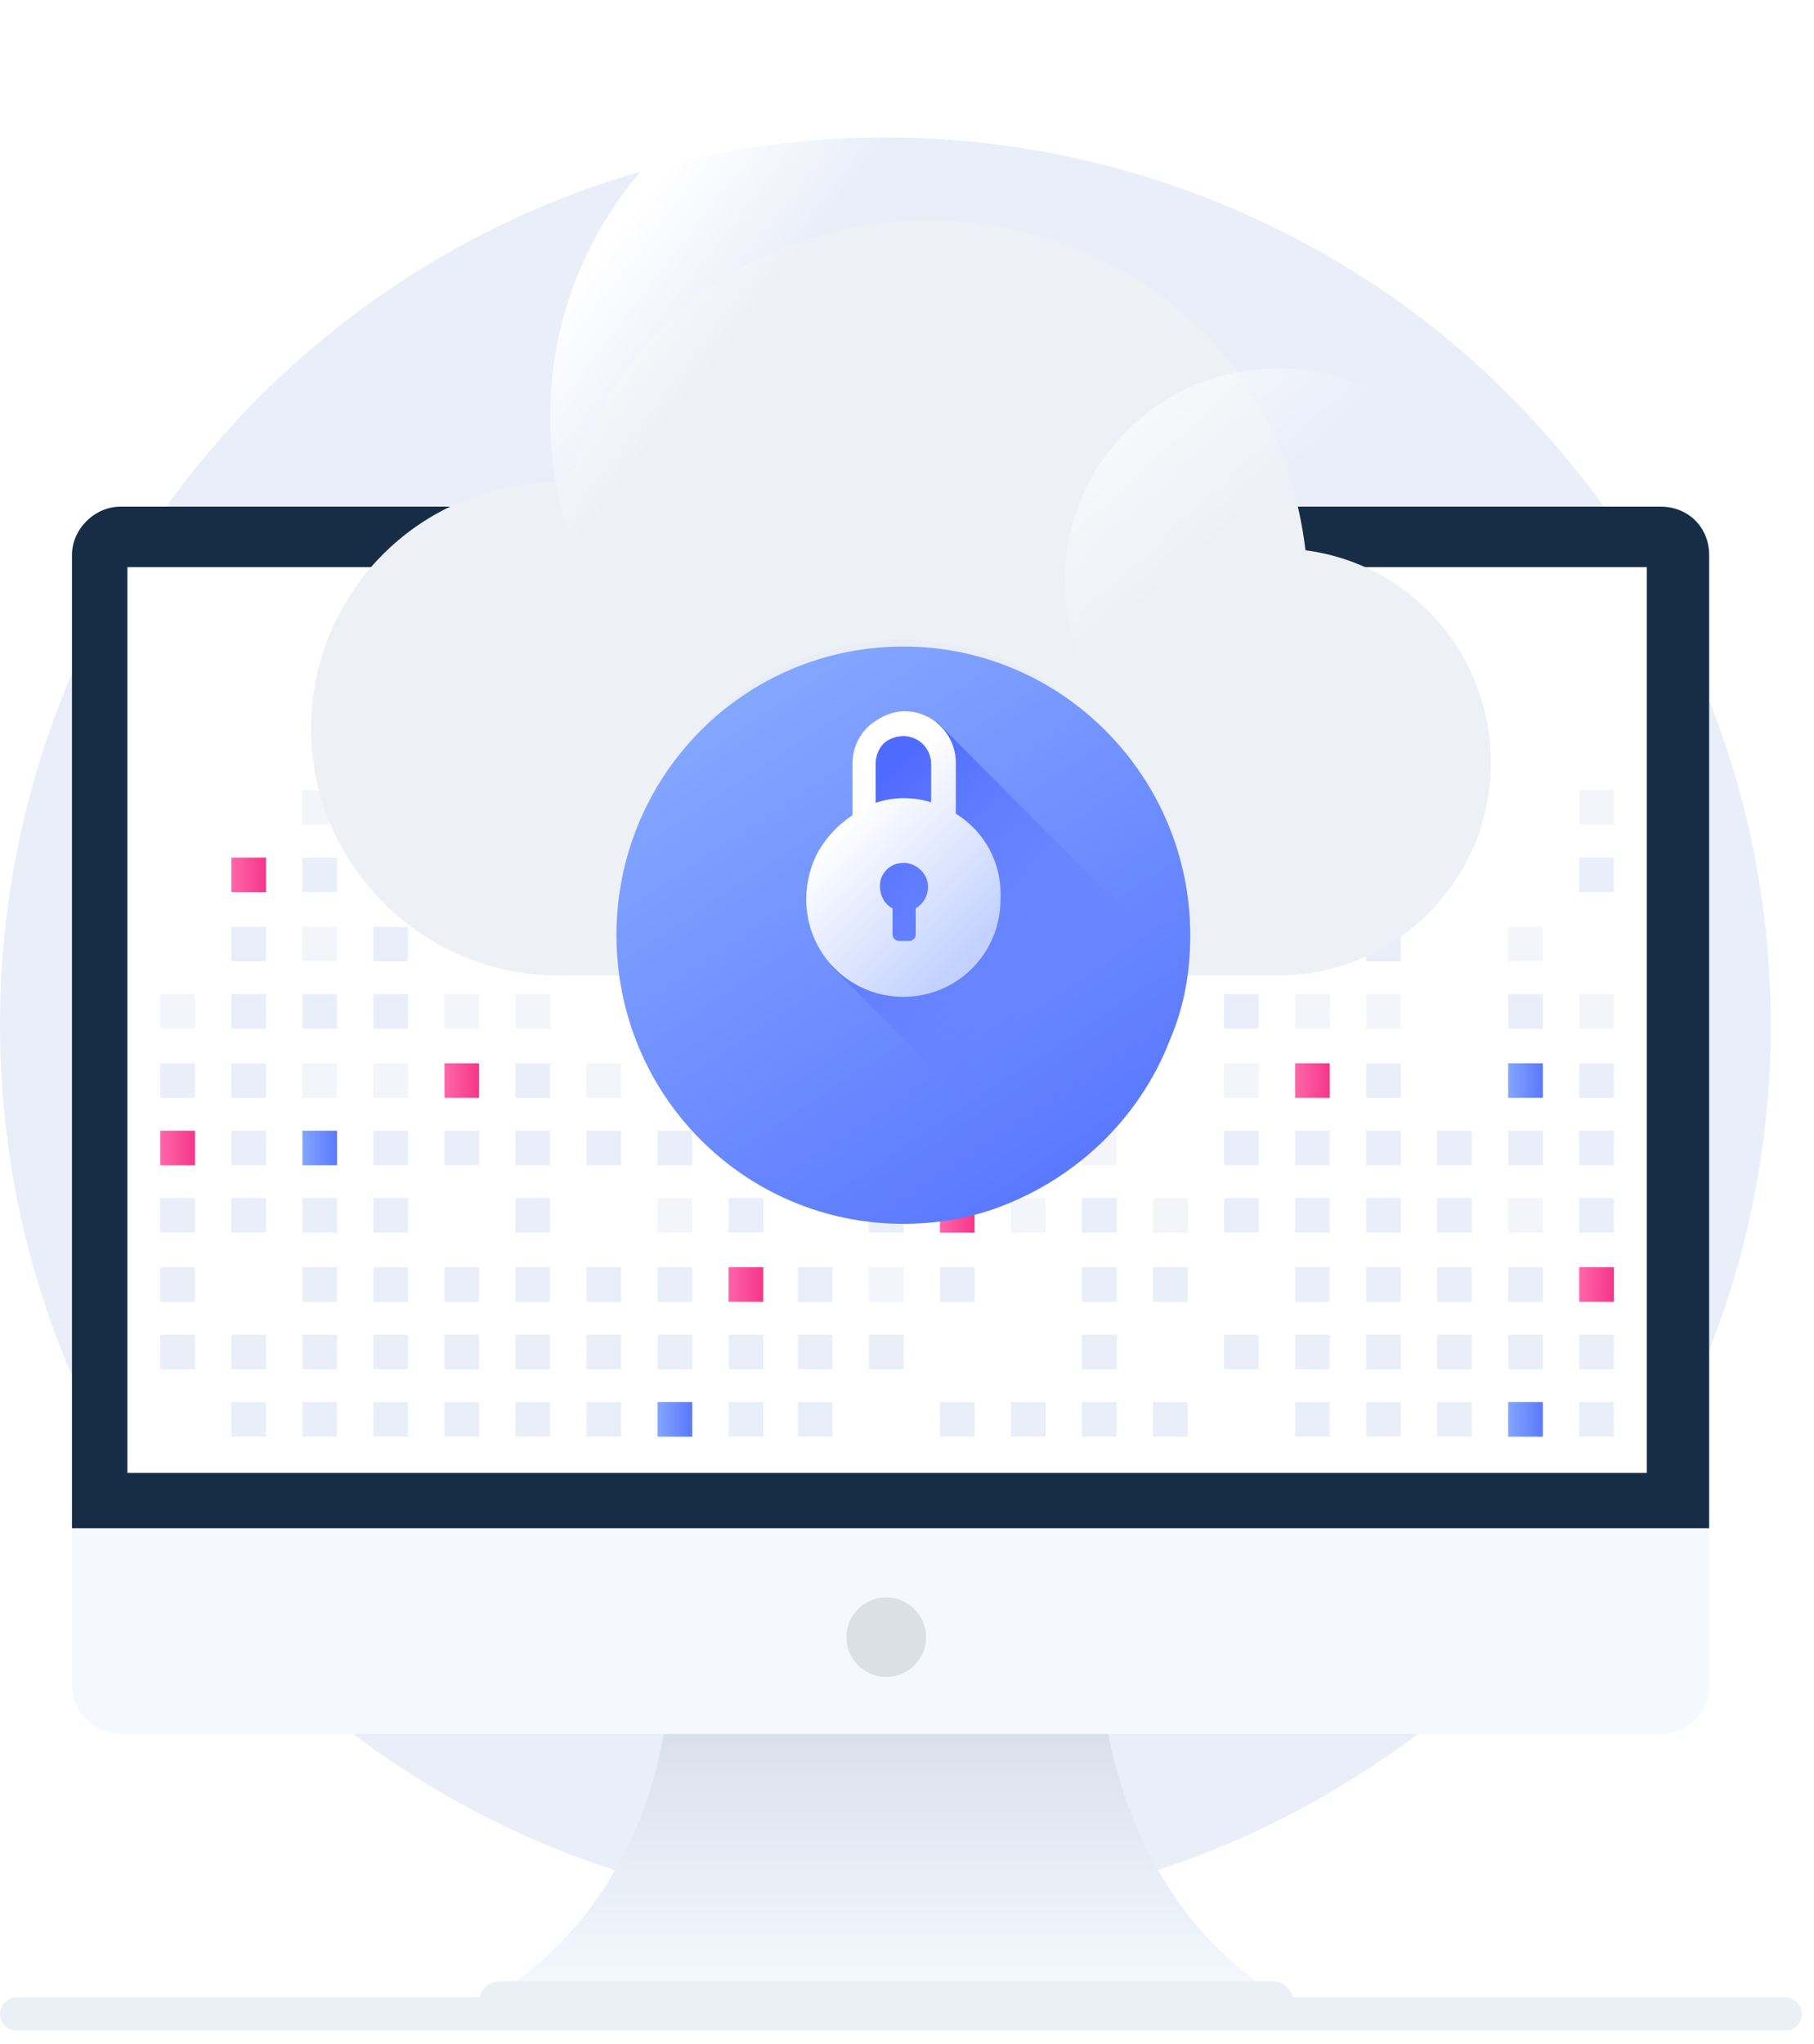 <svg width="95" height="107" viewBox="0 0 95 107" fill="none" xmlns="http://www.w3.org/2000/svg">
<path d="M92.739 53.664C92.739 64.181 89.212 73.934 83.303 81.775C80.062 85.981 76.154 89.71 71.675 92.579C64.431 97.36 55.758 100.133 46.417 100.133C20.778 100.133 0 79.288 0 53.664C0 27.943 20.778 7.195 46.322 7.195C55.662 7.195 64.336 9.967 71.58 14.652C76.059 17.521 79.967 21.25 83.208 25.457C89.212 33.393 92.739 43.146 92.739 53.664Z" fill="#EAEEF9"/>
<path d="M0.866 105.438H93.501" stroke="#EBF0F6" stroke-width="1.732" stroke-miterlimit="10" stroke-linecap="round" stroke-linejoin="round"/>
<path d="M67.371 104.714C60.475 104.895 52.219 104.714 46.412 104.623C40.606 104.804 32.349 104.895 25.454 104.714C32.258 100.822 34.617 93.673 34.98 88.967H57.754C58.298 93.673 60.657 100.913 67.371 104.714Z" fill="url(#paint0_linear)"/>
<path d="M26.18 105.89H66.645C67.19 105.89 67.734 105.438 67.734 104.804C67.734 104.261 67.28 103.718 66.645 103.718H26.18C25.635 103.718 25.091 104.171 25.091 104.804C25.182 105.438 25.635 105.89 26.18 105.89Z" fill="#EBF0F6"/>
<path d="M89.509 29.059V88.243C89.509 89.692 88.33 90.777 86.969 90.777H6.309C4.949 90.777 3.769 89.601 3.769 88.243V29.059C3.769 27.701 4.949 26.525 6.309 26.525H86.969C88.42 26.525 89.509 27.611 89.509 29.059Z" fill="#F5F8FF"/>
<path d="M89.509 29.059V80.008H3.769V29.059C3.769 27.701 4.949 26.525 6.309 26.525H86.969C88.42 26.525 89.509 27.611 89.509 29.059Z" fill="#172D45"/>
<path d="M86.243 29.692H6.673V77.112H86.243V29.692Z" fill="white"/>
<path d="M46.412 87.791C47.565 87.791 48.499 86.859 48.499 85.71C48.499 84.56 47.565 83.628 46.412 83.628C45.26 83.628 44.325 84.56 44.325 85.71C44.325 86.859 45.26 87.791 46.412 87.791Z" fill="#DBDFE6"/>
<path d="M10.211 69.873H8.396V71.683H10.211V69.873Z" fill="#EAEEF9"/>
<path d="M10.211 66.343H8.396V68.153H10.211V66.343Z" fill="#EAEEF9"/>
<path d="M10.211 62.723H8.396V64.533H10.211V62.723Z" fill="#EAEEF9"/>
<path d="M10.211 59.194H8.396V61.004H10.211V59.194Z" fill="url(#paint1_linear)"/>
<path d="M10.211 55.665H8.396V57.475H10.211V55.665Z" fill="#EAEEF9"/>
<path d="M10.211 52.045H8.396V53.855H10.211V52.045Z" fill="#F3F5FA"/>
<path d="M13.931 73.402H12.116V75.212H13.931V73.402Z" fill="#EAEEF9"/>
<path d="M13.931 69.873H12.116V71.683H13.931V69.873Z" fill="#EAEEF9"/>
<path d="M13.931 62.723H12.116V64.533H13.931V62.723Z" fill="#EAEEF9"/>
<path d="M13.931 59.194H12.116V61.004H13.931V59.194Z" fill="#EAEEF9"/>
<path d="M13.931 55.665H12.116V57.475H13.931V55.665Z" fill="#EAEEF9"/>
<path d="M13.931 52.045H12.116V53.855H13.931V52.045Z" fill="#EAEEF9"/>
<path d="M13.931 48.515H12.116V50.325H13.931V48.515Z" fill="#EAEEF9"/>
<path d="M13.931 44.895H12.116V46.705H13.931V44.895Z" fill="url(#paint2_linear)"/>
<path d="M17.651 73.402H15.836V75.212H17.651V73.402Z" fill="#EAEEF9"/>
<path d="M17.651 69.873H15.836V71.683H17.651V69.873Z" fill="#EAEEF9"/>
<path d="M17.651 66.343H15.836V68.153H17.651V66.343Z" fill="#EAEEF9"/>
<path d="M17.651 62.723H15.836V64.533H17.651V62.723Z" fill="#EAEEF9"/>
<path d="M17.651 59.194H15.836V61.004H17.651V59.194Z" fill="url(#paint3_linear)"/>
<path d="M17.651 55.665H15.836V57.475H17.651V55.665Z" fill="#F3F5FA"/>
<path d="M17.651 52.045H15.836V53.855H17.651V52.045Z" fill="#EAEEF9"/>
<path d="M17.651 48.515H15.836V50.325H17.651V48.515Z" fill="#F3F5FA"/>
<path d="M17.651 44.895H15.836V46.705H17.651V44.895Z" fill="#EAEEF9"/>
<path d="M17.651 41.366H15.836V43.176H17.651V41.366Z" fill="#F3F5FA"/>
<path d="M21.37 73.402H19.556V75.212H21.37V73.402Z" fill="#EAEEF9"/>
<path d="M21.37 69.873H19.556V71.683H21.37V69.873Z" fill="#EAEEF9"/>
<path d="M21.37 66.343H19.556V68.153H21.37V66.343Z" fill="#EAEEF9"/>
<path d="M21.37 62.723H19.556V64.533H21.37V62.723Z" fill="#EAEEF9"/>
<path d="M21.37 59.194H19.556V61.004H21.37V59.194Z" fill="#EAEEF9"/>
<path d="M21.37 55.665H19.556V57.475H21.37V55.665Z" fill="#F3F5FA"/>
<path d="M21.37 52.045H19.556V53.855H21.37V52.045Z" fill="#EAEEF9"/>
<path d="M21.37 48.515H19.556V50.325H21.37V48.515Z" fill="#EAEEF9"/>
<path d="M25.09 73.402H23.276V75.212H25.09V73.402Z" fill="#EAEEF9"/>
<path d="M25.09 69.873H23.276V71.683H25.09V69.873Z" fill="#EAEEF9"/>
<path d="M25.09 66.343H23.276V68.153H25.09V66.343Z" fill="#EAEEF9"/>
<path d="M25.09 59.194H23.276V61.004H25.09V59.194Z" fill="#EAEEF9"/>
<path d="M25.09 55.665H23.276V57.475H25.09V55.665Z" fill="url(#paint4_linear)"/>
<path d="M25.09 52.045H23.276V53.855H25.09V52.045Z" fill="#F3F5FA"/>
<path d="M28.811 73.402H26.996V75.212H28.811V73.402Z" fill="#EAEEF9"/>
<path d="M28.811 69.873H26.996V71.683H28.811V69.873Z" fill="#EAEEF9"/>
<path d="M28.811 66.343H26.996V68.153H28.811V66.343Z" fill="#EAEEF9"/>
<path d="M28.811 62.723H26.996V64.533H28.811V62.723Z" fill="#EAEEF9"/>
<path d="M28.811 59.194H26.996V61.004H28.811V59.194Z" fill="#EAEEF9"/>
<path d="M28.811 55.665H26.996V57.475H28.811V55.665Z" fill="#EAEEF9"/>
<path d="M28.811 52.045H26.996V53.855H28.811V52.045Z" fill="#F3F5FA"/>
<path d="M28.811 48.515H26.996V50.325H28.811V48.515Z" fill="#EAEEF9"/>
<path d="M28.811 44.895H26.996V46.705H28.811V44.895Z" fill="#EAEEF9"/>
<path d="M32.53 73.402H30.716V75.212H32.53V73.402Z" fill="#EAEEF9"/>
<path d="M32.53 69.873H30.716V71.683H32.53V69.873Z" fill="#EAEEF9"/>
<path d="M32.53 66.343H30.716V68.153H32.53V66.343Z" fill="#EAEEF9"/>
<path d="M32.53 59.194H30.716V61.004H32.53V59.194Z" fill="#EAEEF9"/>
<path d="M32.53 55.665H30.716V57.475H32.53V55.665Z" fill="#F3F5FA"/>
<path d="M36.25 73.402H34.436V75.212H36.25V73.402Z" fill="url(#paint5_linear)"/>
<path d="M36.25 69.873H34.436V71.683H36.25V69.873Z" fill="#EAEEF9"/>
<path d="M36.25 66.343H34.436V68.153H36.25V66.343Z" fill="#EAEEF9"/>
<path d="M36.25 62.723H34.436V64.533H36.25V62.723Z" fill="#F3F5FA"/>
<path d="M36.25 59.194H34.436V61.004H36.25V59.194Z" fill="#EAEEF9"/>
<path d="M36.25 52.045H34.436V53.855H36.25V52.045Z" fill="#EAEEF9"/>
<path d="M36.25 48.515H34.436V50.325H36.25V48.515Z" fill="#F3F5FA"/>
<path d="M39.97 73.402H38.156V75.212H39.97V73.402Z" fill="#EAEEF9"/>
<path d="M39.97 69.873H38.156V71.683H39.97V69.873Z" fill="#EAEEF9"/>
<path d="M39.97 66.343H38.156V68.153H39.97V66.343Z" fill="url(#paint6_linear)"/>
<path d="M39.97 62.723H38.156V64.533H39.97V62.723Z" fill="#EAEEF9"/>
<path d="M39.97 59.194H38.156V61.004H39.97V59.194Z" fill="#EAEEF9"/>
<path d="M39.97 55.665H38.156V57.475H39.97V55.665Z" fill="#EAEEF9"/>
<path d="M39.97 52.045H38.156V53.855H39.97V52.045Z" fill="#F3F5FA"/>
<path d="M39.97 44.895H38.156V46.705H39.97V44.895Z" fill="#EAEEF9"/>
<path d="M39.97 41.366H38.156V43.176H39.97V41.366Z" fill="#F3F5FA"/>
<path d="M65.919 69.873H64.105V71.683H65.919V69.873Z" fill="#EAEEF9"/>
<path d="M65.919 62.723H64.105V64.533H65.919V62.723Z" fill="#EAEEF9"/>
<path d="M65.919 59.194H64.105V61.004H65.919V59.194Z" fill="#EAEEF9"/>
<path d="M65.919 55.665H64.105V57.475H65.919V55.665Z" fill="#F3F5FA"/>
<path d="M65.919 52.045H64.105V53.855H65.919V52.045Z" fill="#EAEEF9"/>
<path d="M65.919 48.515H64.105V50.325H65.919V48.515Z" fill="#EAEEF9"/>
<path d="M69.639 73.402H67.825V75.212H69.639V73.402Z" fill="#EAEEF9"/>
<path d="M69.639 69.873H67.825V71.683H69.639V69.873Z" fill="#EAEEF9"/>
<path d="M69.639 66.343H67.825V68.153H69.639V66.343Z" fill="#EAEEF9"/>
<path d="M69.639 62.723H67.825V64.533H69.639V62.723Z" fill="#EAEEF9"/>
<path d="M69.639 59.194H67.825V61.004H69.639V59.194Z" fill="#EAEEF9"/>
<path d="M69.639 55.665H67.825V57.475H69.639V55.665Z" fill="url(#paint7_linear)"/>
<path d="M69.639 52.045H67.825V53.855H69.639V52.045Z" fill="#F3F5FA"/>
<path d="M73.359 73.402H71.544V75.212H73.359V73.402Z" fill="#EAEEF9"/>
<path d="M73.359 69.873H71.544V71.683H73.359V69.873Z" fill="#EAEEF9"/>
<path d="M73.359 66.343H71.544V68.153H73.359V66.343Z" fill="#EAEEF9"/>
<path d="M73.359 62.723H71.544V64.533H73.359V62.723Z" fill="#EAEEF9"/>
<path d="M73.359 59.194H71.544V61.004H73.359V59.194Z" fill="#EAEEF9"/>
<path d="M73.359 55.665H71.544V57.475H73.359V55.665Z" fill="#EAEEF9"/>
<path d="M73.359 52.045H71.544V53.855H73.359V52.045Z" fill="#F3F5FA"/>
<path d="M73.359 48.515H71.544V50.325H73.359V48.515Z" fill="#EAEEF9"/>
<path d="M73.359 44.895H71.544V46.705H73.359V44.895Z" fill="#EAEEF9"/>
<path d="M77.079 73.402H75.264V75.212H77.079V73.402Z" fill="#EAEEF9"/>
<path d="M77.079 69.873H75.264V71.683H77.079V69.873Z" fill="#EAEEF9"/>
<path d="M77.079 66.343H75.264V68.153H77.079V66.343Z" fill="#EAEEF9"/>
<path d="M77.079 62.723H75.264V64.533H77.079V62.723Z" fill="#EAEEF9"/>
<path d="M77.079 59.194H75.264V61.004H77.079V59.194Z" fill="#EAEEF9"/>
<path d="M80.799 73.402H78.984V75.212H80.799V73.402Z" fill="url(#paint8_linear)"/>
<path d="M80.799 69.873H78.984V71.683H80.799V69.873Z" fill="#EAEEF9"/>
<path d="M80.799 66.343H78.984V68.153H80.799V66.343Z" fill="#EAEEF9"/>
<path d="M80.799 62.723H78.984V64.533H80.799V62.723Z" fill="#F3F5FA"/>
<path d="M80.799 59.194H78.984V61.004H80.799V59.194Z" fill="#EAEEF9"/>
<path d="M80.799 55.665H78.984V57.475H80.799V55.665Z" fill="url(#paint9_linear)"/>
<path d="M80.799 52.045H78.984V53.855H80.799V52.045Z" fill="#EAEEF9"/>
<path d="M80.799 48.515H78.984V50.325H80.799V48.515Z" fill="#F3F5FA"/>
<path d="M84.519 73.402H82.704V75.212H84.519V73.402Z" fill="#EAEEF9"/>
<path d="M84.519 69.873H82.704V71.683H84.519V69.873Z" fill="#EAEEF9"/>
<path d="M84.519 66.343H82.704V68.153H84.519V66.343Z" fill="url(#paint10_linear)"/>
<path d="M84.519 62.723H82.704V64.533H84.519V62.723Z" fill="#EAEEF9"/>
<path d="M84.519 59.194H82.704V61.004H84.519V59.194Z" fill="#EAEEF9"/>
<path d="M84.519 55.665H82.704V57.475H84.519V55.665Z" fill="#EAEEF9"/>
<path d="M84.519 52.045H82.704V53.855H84.519V52.045Z" fill="#F3F5FA"/>
<path d="M84.519 44.895H82.704V46.705H84.519V44.895Z" fill="#EAEEF9"/>
<path d="M84.519 41.366H82.704V43.176H84.519V41.366Z" fill="#F3F5FA"/>
<path d="M43.599 73.402H41.785V75.212H43.599V73.402Z" fill="#EAEEF9"/>
<path d="M43.599 69.873H41.785V71.683H43.599V69.873Z" fill="#EAEEF9"/>
<path d="M43.599 66.343H41.785V68.153H43.599V66.343Z" fill="#EAEEF9"/>
<path d="M43.599 59.194H41.785V61.004H43.599V59.194Z" fill="#F3F5FA"/>
<path d="M43.599 52.045H41.785V53.855H43.599V52.045Z" fill="#EAEEF9"/>
<path d="M43.599 48.515H41.785V50.325H43.599V48.515Z" fill="#F3F5FA"/>
<path d="M43.599 44.895H41.785V46.705H43.599V44.895Z" fill="#EAEEF9"/>
<path d="M43.599 41.366H41.785V43.176H43.599V41.366Z" fill="#F3F5FA"/>
<path d="M47.319 69.873H45.505V71.683H47.319V69.873Z" fill="#EAEEF9"/>
<path d="M47.319 66.343H45.505V68.153H47.319V66.343Z" fill="#F3F5FA"/>
<path d="M47.319 62.723H45.505V64.533H47.319V62.723Z" fill="#EAEEF9"/>
<path d="M47.319 59.194H45.505V61.004H47.319V59.194Z" fill="#EAEEF9"/>
<path d="M47.319 55.665H45.505V57.475H47.319V55.665Z" fill="url(#paint11_linear)"/>
<path d="M47.319 52.045H45.505V53.855H47.319V52.045Z" fill="#EAEEF9"/>
<path d="M47.319 48.515H45.505V50.325H47.319V48.515Z" fill="#EAEEF9"/>
<path d="M51.039 73.402H49.225V75.212H51.039V73.402Z" fill="#EAEEF9"/>
<path d="M51.039 66.343H49.225V68.153H51.039V66.343Z" fill="#EAEEF9"/>
<path d="M51.039 62.723H49.225V64.533H51.039V62.723Z" fill="url(#paint12_linear)"/>
<path d="M51.039 59.194H49.225V61.004H51.039V59.194Z" fill="#EAEEF9"/>
<path d="M51.039 55.665H49.225V57.475H51.039V55.665Z" fill="#F3F5FA"/>
<path d="M51.039 52.045H49.225V53.855H51.039V52.045Z" fill="url(#paint13_linear)"/>
<path d="M54.759 73.402H52.945V75.212H54.759V73.402Z" fill="#EAEEF9"/>
<path d="M54.759 62.723H52.945V64.533H54.759V62.723Z" fill="#F3F5FA"/>
<path d="M54.759 59.194H52.945V61.004H54.759V59.194Z" fill="#EAEEF9"/>
<path d="M54.759 55.665H52.945V57.475H54.759V55.665Z" fill="#EAEEF9"/>
<path d="M58.479 73.402H56.665V75.212H58.479V73.402Z" fill="#EAEEF9"/>
<path d="M58.479 69.873H56.665V71.683H58.479V69.873Z" fill="#EAEEF9"/>
<path d="M58.479 66.343H56.665V68.153H58.479V66.343Z" fill="#EAEEF9"/>
<path d="M58.479 62.723H56.665V64.533H58.479V62.723Z" fill="#EAEEF9"/>
<path d="M58.479 59.194H56.665V61.004H58.479V59.194Z" fill="#F3F5FA"/>
<path d="M58.479 55.665H56.665V57.475H58.479V55.665Z" fill="#EAEEF9"/>
<path d="M58.479 52.045H56.665V53.855H58.479V52.045Z" fill="url(#paint14_linear)"/>
<path d="M58.479 48.515H56.665V50.325H58.479V48.515Z" fill="#EAEEF9"/>
<path d="M62.199 73.402H60.385V75.212H62.199V73.402Z" fill="#EAEEF9"/>
<path d="M62.199 66.343H60.385V68.153H62.199V66.343Z" fill="#EAEEF9"/>
<path d="M62.199 62.723H60.385V64.533H62.199V62.723Z" fill="#F3F5FA"/>
<g filter="url(#filter0_d)">
<path d="M78.077 30.416C78.077 36.57 73.087 41.547 66.918 41.547C66.827 41.547 65.919 41.547 59.206 41.547C54.578 41.547 47.138 41.547 35.253 41.547H29.627C22.188 41.728 16.29 35.755 16.29 28.606C16.29 21.366 22.278 15.394 29.809 15.755C36.251 -4.425 65.829 -1.62 68.369 19.285C73.904 20.009 78.077 24.715 78.077 30.416Z" fill="#EDF1F6"/>
</g>
<g opacity="0.15">
<path opacity="0.15" d="M59.841 41.547C54.941 41.547 47.048 41.547 34.527 41.547C36.704 36.751 41.604 33.493 47.229 33.493C52.854 33.493 57.663 36.751 59.841 41.547Z" fill="url(#paint15_linear)"/>
</g>
<path d="M66.917 41.547C73.081 41.547 78.077 36.563 78.077 30.416C78.077 24.268 73.081 19.285 66.917 19.285C60.754 19.285 55.758 24.268 55.758 30.416C55.758 36.563 60.754 41.547 66.917 41.547Z" fill="url(#paint16_linear)"/>
<path d="M48.681 41.638C59.655 41.638 68.551 32.764 68.551 21.819C68.551 10.873 59.655 2 48.681 2C37.707 2 28.811 10.873 28.811 21.819C28.811 32.764 37.707 41.638 48.681 41.638Z" fill="url(#paint17_linear)"/>
<g filter="url(#filter1_d)">
<path d="M62.334 44.63C62.334 46.58 62.011 48.368 61.284 50.074C59.669 54.299 56.195 57.548 51.914 59.011C50.46 59.498 48.925 59.742 47.31 59.742C38.99 59.742 32.285 52.999 32.285 44.63C32.285 36.262 38.99 29.518 47.31 29.518C55.63 29.518 62.334 36.343 62.334 44.63Z" fill="url(#paint18_linear)"/>
</g>
<path d="M61.284 50.074C59.668 54.298 56.195 57.548 51.914 59.011L43.513 50.561L44.402 45.199L45.129 39.187L47.148 37.887L48.198 38.049L49.087 37.806L61.284 50.074Z" fill="url(#paint19_linear)"/>
<path d="M50.056 42.599V39.918C50.056 38.456 48.845 37.237 47.391 37.237C46.664 37.237 46.017 37.562 45.452 38.049C44.967 38.537 44.644 39.187 44.644 39.999V42.68C43.917 43.168 43.352 43.736 42.867 44.549C42.463 45.28 42.221 46.174 42.221 47.068C42.221 49.911 44.483 52.186 47.31 52.186C50.137 52.186 52.399 49.911 52.399 47.068C52.48 45.118 51.51 43.493 50.056 42.599ZM47.956 47.555V48.936C47.956 49.099 47.794 49.261 47.633 49.261H47.068C46.906 49.261 46.744 49.099 46.744 48.936V48.043V47.555C46.26 47.311 46.017 46.743 46.098 46.174C46.179 45.686 46.583 45.28 47.068 45.199C47.875 45.036 48.602 45.686 48.602 46.418C48.602 46.905 48.36 47.311 47.956 47.555ZM48.845 42.03C48.36 41.868 47.875 41.787 47.31 41.787C46.825 41.787 46.34 41.868 45.856 42.03V39.999C45.856 39.593 46.017 39.187 46.26 38.943C46.502 38.699 46.906 38.537 47.31 38.537C48.118 38.537 48.764 39.187 48.764 39.999V42.03H48.845Z" fill="url(#paint20_linear)"/>
<defs>
<filter id="filter0_d" x="5.035" y="0.29" width="84.297" height="62.039" filterUnits="userSpaceOnUse" color-interpolation-filters="sRGB">
<feFlood flood-opacity="0" result="BackgroundImageFix"/>
<feColorMatrix in="SourceAlpha" type="matrix" values="0 0 0 0 0 0 0 0 0 0 0 0 0 0 0 0 0 0 127 0"/>
<feOffset dy="9.523"/>
<feGaussianBlur stdDeviation="5.627"/>
<feColorMatrix type="matrix" values="0 0 0 0 0.398 0 0 0 0 0.477 0 0 0 0 0.575 0 0 0 0.22 0"/>
<feBlend mode="normal" in2="BackgroundImageFix" result="effect1_dropShadow"/>
<feBlend mode="normal" in="SourceGraphic" in2="effect1_dropShadow" result="shape"/>
</filter>
<filter id="filter1_d" x="25.359" y="26.921" width="43.901" height="44.076" filterUnits="userSpaceOnUse" color-interpolation-filters="sRGB">
<feFlood flood-opacity="0" result="BackgroundImageFix"/>
<feColorMatrix in="SourceAlpha" type="matrix" values="0 0 0 0 0 0 0 0 0 0 0 0 0 0 0 0 0 0 127 0"/>
<feOffset dy="4.329"/>
<feGaussianBlur stdDeviation="3.463"/>
<feColorMatrix type="matrix" values="0 0 0 0 0.113 0 0 0 0 0.296 0 0 0 0 1 0 0 0 0.22 0"/>
<feBlend mode="normal" in2="BackgroundImageFix" result="effect1_dropShadow"/>
<feBlend mode="normal" in="SourceGraphic" in2="effect1_dropShadow" result="shape"/>
</filter>
<linearGradient id="paint0_linear" x1="46.455" y1="104.316" x2="46.455" y2="90.2" gradientUnits="userSpaceOnUse">
<stop stop-color="#F5F8FF"/>
<stop offset="0.991" stop-color="#D8E0EB"/>
</linearGradient>
<linearGradient id="paint1_linear" x1="8.418" y1="60.098" x2="10.239" y2="60.098" gradientUnits="userSpaceOnUse">
<stop stop-color="#FF66A9"/>
<stop offset="1" stop-color="#F53689"/>
</linearGradient>
<linearGradient id="paint2_linear" x1="12.13" y1="45.847" x2="13.951" y2="45.847" gradientUnits="userSpaceOnUse">
<stop stop-color="#FF66A9"/>
<stop offset="1" stop-color="#F53689"/>
</linearGradient>
<linearGradient id="paint3_linear" x1="15.842" y1="60.098" x2="17.663" y2="60.098" gradientUnits="userSpaceOnUse">
<stop stop-color="#83A6FF"/>
<stop offset="1" stop-color="#5A78FF"/>
</linearGradient>
<linearGradient id="paint4_linear" x1="23.265" y1="56.535" x2="25.087" y2="56.535" gradientUnits="userSpaceOnUse">
<stop stop-color="#FF66A9"/>
<stop offset="1" stop-color="#F53689"/>
</linearGradient>
<linearGradient id="paint5_linear" x1="34.401" y1="74.349" x2="36.222" y2="74.349" gradientUnits="userSpaceOnUse">
<stop stop-color="#83A6FF"/>
<stop offset="1" stop-color="#5A78FF"/>
</linearGradient>
<linearGradient id="paint6_linear" x1="38.113" y1="67.223" x2="39.934" y2="67.223" gradientUnits="userSpaceOnUse">
<stop stop-color="#FF66A9"/>
<stop offset="1" stop-color="#F53689"/>
</linearGradient>
<linearGradient id="paint7_linear" x1="67.838" y1="56.535" x2="69.659" y2="56.535" gradientUnits="userSpaceOnUse">
<stop stop-color="#FF66A9"/>
<stop offset="1" stop-color="#F53689"/>
</linearGradient>
<linearGradient id="paint8_linear" x1="78.974" y1="74.349" x2="80.795" y2="74.349" gradientUnits="userSpaceOnUse">
<stop stop-color="#83A6FF"/>
<stop offset="1" stop-color="#5A78FF"/>
</linearGradient>
<linearGradient id="paint9_linear" x1="78.974" y1="56.535" x2="80.795" y2="56.535" gradientUnits="userSpaceOnUse">
<stop stop-color="#83A6FF"/>
<stop offset="1" stop-color="#5A78FF"/>
</linearGradient>
<linearGradient id="paint10_linear" x1="82.686" y1="67.223" x2="84.507" y2="67.223" gradientUnits="userSpaceOnUse">
<stop stop-color="#FF66A9"/>
<stop offset="1" stop-color="#F53689"/>
</linearGradient>
<linearGradient id="paint11_linear" x1="45.537" y1="56.535" x2="47.358" y2="56.535" gradientUnits="userSpaceOnUse">
<stop stop-color="#83A6FF"/>
<stop offset="1" stop-color="#5A78FF"/>
</linearGradient>
<linearGradient id="paint12_linear" x1="49.249" y1="63.661" x2="51.07" y2="63.661" gradientUnits="userSpaceOnUse">
<stop stop-color="#FF66A9"/>
<stop offset="1" stop-color="#F53689"/>
</linearGradient>
<linearGradient id="paint13_linear" x1="49.249" y1="52.973" x2="51.07" y2="52.973" gradientUnits="userSpaceOnUse">
<stop stop-color="#83A6FF"/>
<stop offset="1" stop-color="#5A78FF"/>
</linearGradient>
<linearGradient id="paint14_linear" x1="56.673" y1="52.973" x2="58.494" y2="52.973" gradientUnits="userSpaceOnUse">
<stop stop-color="#FF66A9"/>
<stop offset="1" stop-color="#F53689"/>
</linearGradient>
<linearGradient id="paint15_linear" x1="47.202" y1="42.082" x2="47.202" y2="33.442" gradientUnits="userSpaceOnUse">
<stop offset="0.003" stop-color="#83A6FF"/>
<stop offset="1" stop-color="#5A78FF"/>
</linearGradient>
<linearGradient id="paint16_linear" x1="54.545" y1="16.923" x2="64.445" y2="27.752" gradientUnits="userSpaceOnUse">
<stop stop-color="white"/>
<stop offset="0.994" stop-color="white" stop-opacity="0"/>
</linearGradient>
<linearGradient id="paint17_linear" x1="33.653" y1="10.233" x2="40.308" y2="15.376" gradientUnits="userSpaceOnUse">
<stop stop-color="white"/>
<stop offset="0.994" stop-color="white" stop-opacity="0"/>
</linearGradient>
<linearGradient id="paint18_linear" x1="39.261" y1="32.277" x2="55.926" y2="57.511" gradientUnits="userSpaceOnUse">
<stop stop-color="#83A6FF"/>
<stop offset="1" stop-color="#5A78FF"/>
</linearGradient>
<linearGradient id="paint19_linear" x1="44.515" y1="42.357" x2="55.229" y2="53.01" gradientUnits="userSpaceOnUse">
<stop stop-color="#4F6AFF"/>
<stop offset="1" stop-color="#657EFF" stop-opacity="0"/>
</linearGradient>
<linearGradient id="paint20_linear" x1="51.467" y1="49.305" x2="44.755" y2="42.632" gradientUnits="userSpaceOnUse">
<stop offset="0.011" stop-color="#C2D1FF"/>
<stop offset="1" stop-color="white"/>
</linearGradient>
</defs>
</svg>
